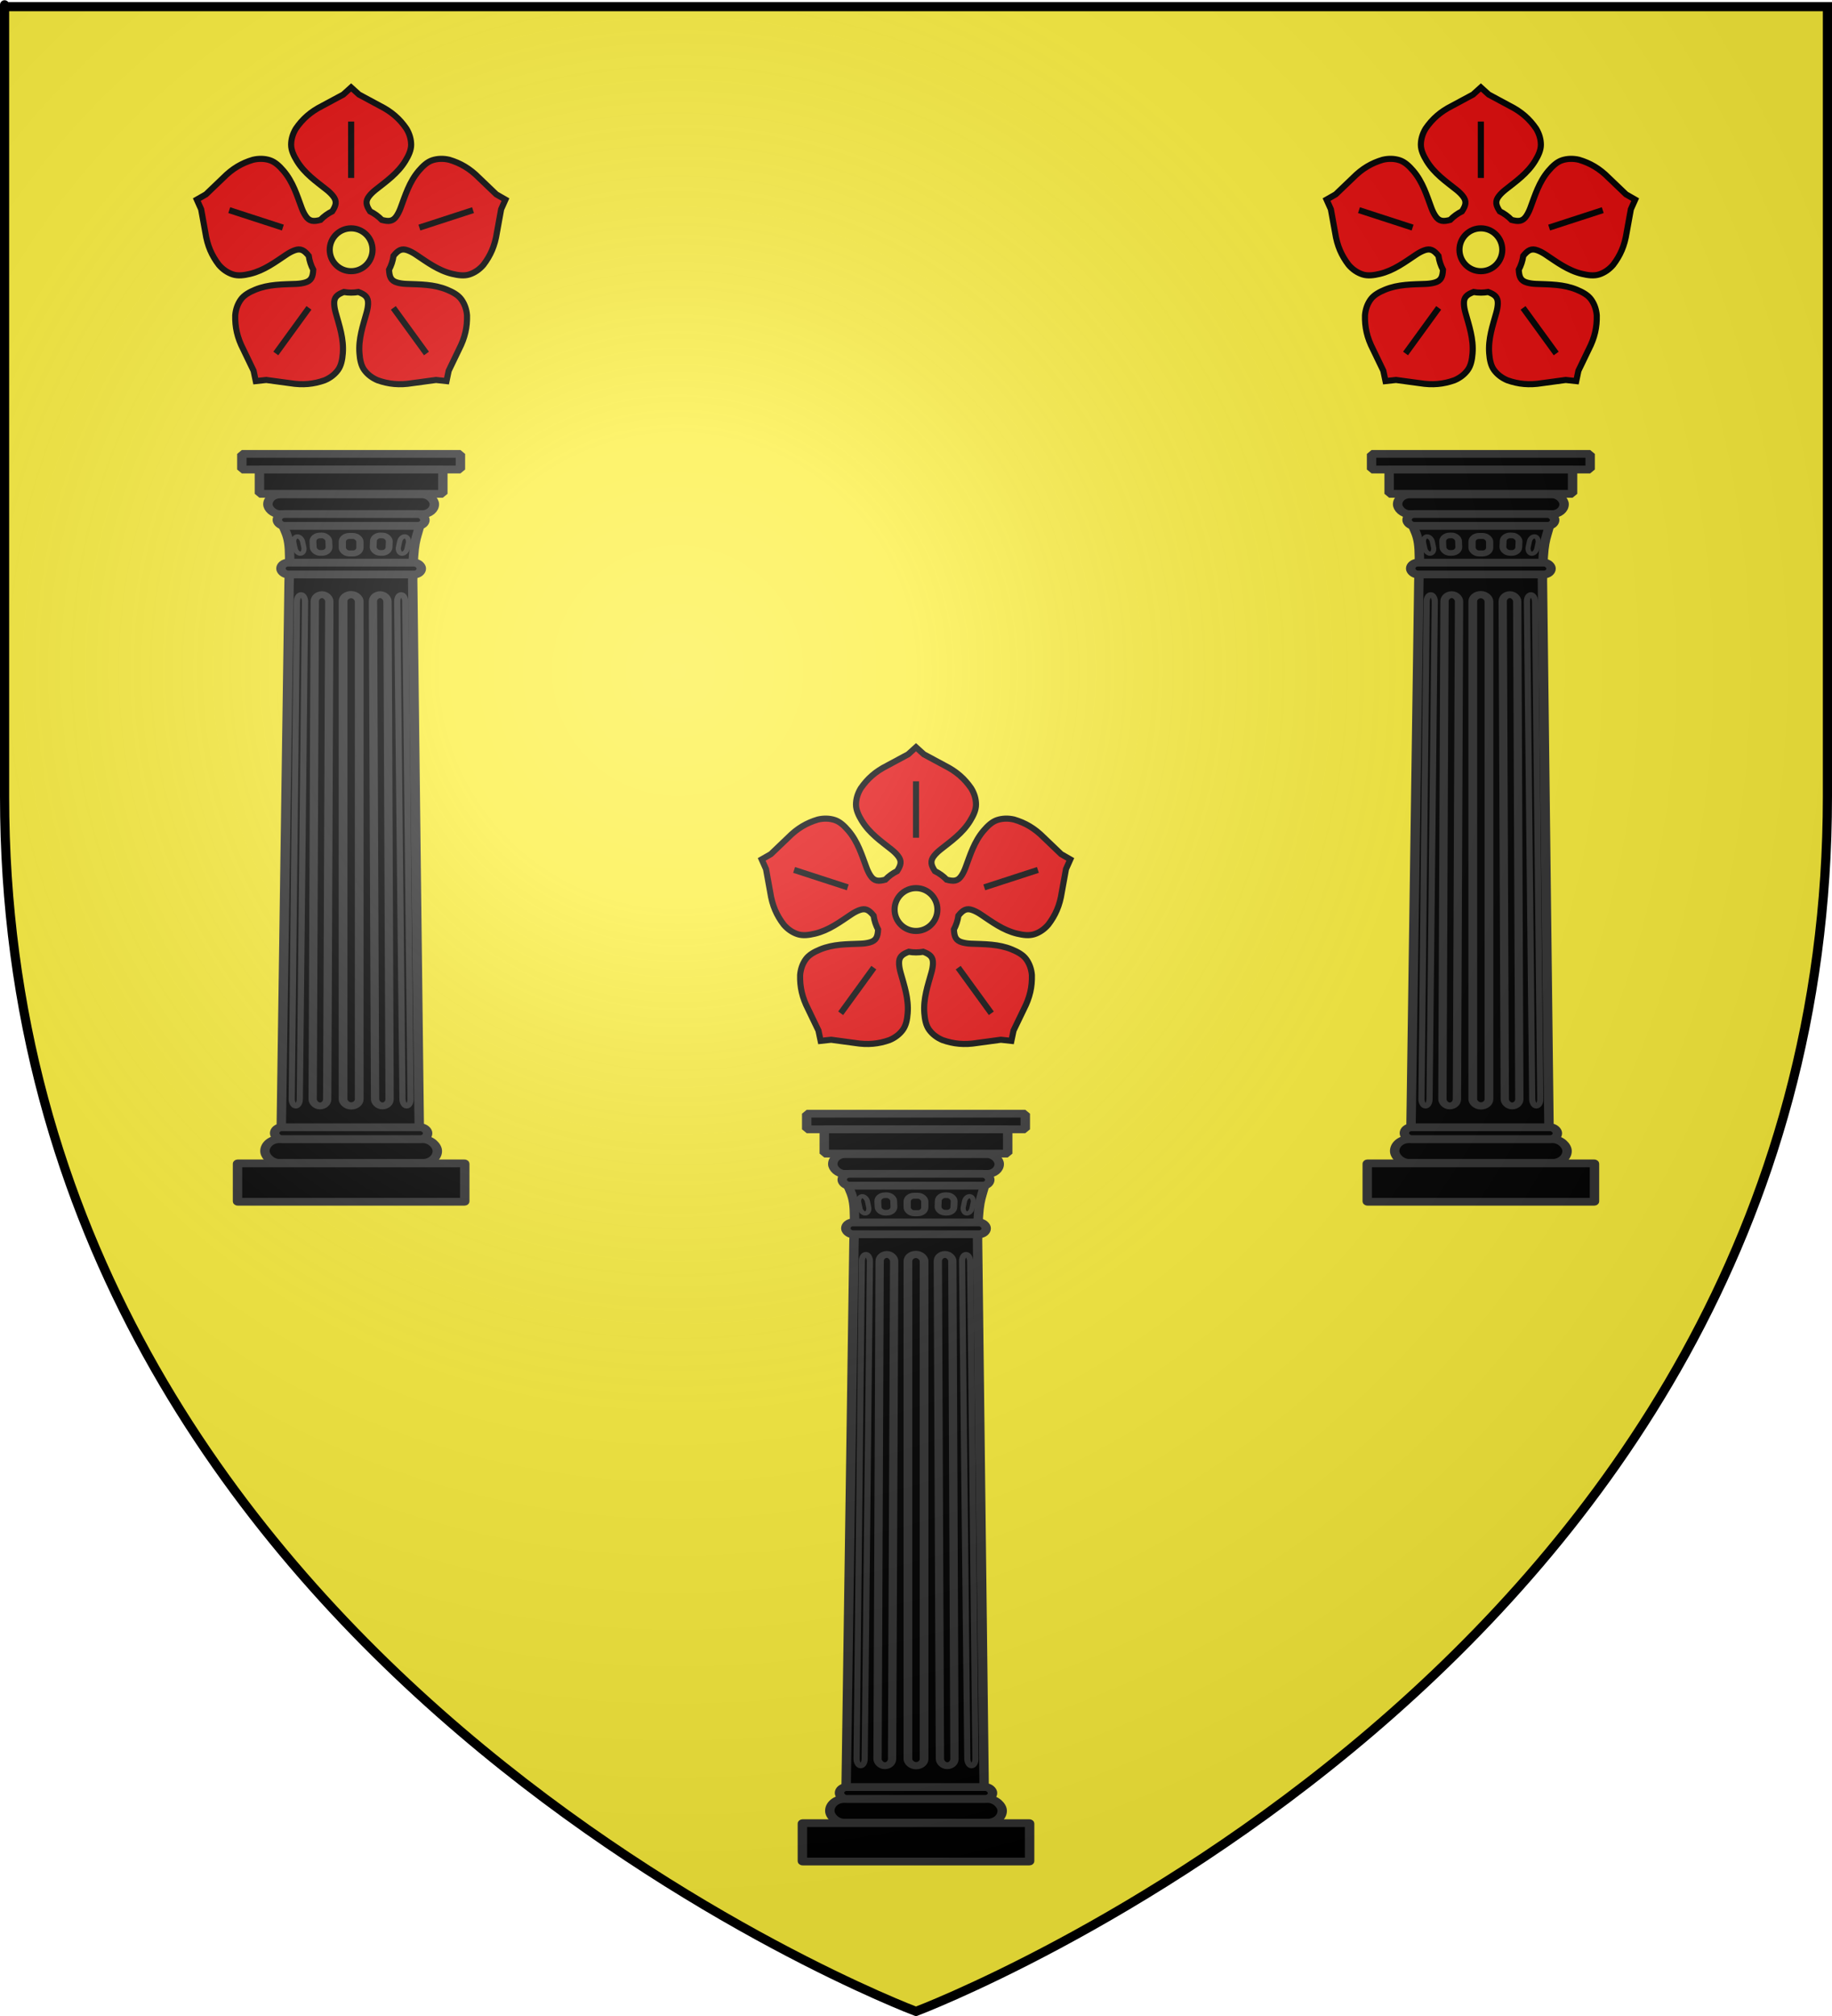 <?xml version="1.0" encoding="UTF-8" standalone="no"?>
<svg
   xmlns:dc="http://purl.org/dc/elements/1.1/"
   xmlns:cc="http://creativecommons.org/ns#"
   xmlns:rdf="http://www.w3.org/1999/02/22-rdf-syntax-ns#"
   xmlns:svg="http://www.w3.org/2000/svg"
   xmlns="http://www.w3.org/2000/svg"
   xmlns:xlink="http://www.w3.org/1999/xlink"
   xmlns:sodipodi="http://sodipodi.sourceforge.net/DTD/sodipodi-0.dtd"
   xmlns:inkscape="http://www.inkscape.org/namespaces/inkscape"
   height="660"
   width="600"
   version="1.0"
   id="svg2"
   sodipodi:version="0.32"
   inkscape:version="0.46"
   sodipodi:docname="Blason_ville_fr_Saint-Martin_01(65).svg"
   sodipodi:docbase="D:\Mes documents\Renaud-Notre Lapin"
   inkscape:export-filename="/Users/olivier/Desktop/Blason Rouge/Blason_Vide_3D.png"
   inkscape:export-xdpi="144"
   inkscape:export-ydpi="144"
   inkscape:output_extension="org.inkscape.output.svg.inkscape">
  <sodipodi:namedview
     inkscape:window-height="977"
     inkscape:window-width="1280"
     inkscape:pageshadow="2"
     inkscape:pageopacity="0.0"
     guidetolerance="10.0"
     gridtolerance="10.0"
     objecttolerance="10.0"
     borderopacity="1.0"
     bordercolor="#666666"
     pagecolor="#ffffff"
     id="base"
     showgrid="false"
     height="660px"
     inkscape:zoom="1.1621207"
     inkscape:cx="300.00013"
     inkscape:cy="330.00014"
     inkscape:window-x="-4"
     inkscape:window-y="-4"
     inkscape:current-layer="layer4"
     inkscape:object-nodes="true" />
  <desc
     id="desc4">Flag of Canton of Valais (Wallis)</desc>
  <defs
     id="defs6">
    <linearGradient
       id="linearGradient2893">
      <stop
         style="stop-color:white;stop-opacity:0.314;"
         offset="0"
         id="stop2895" />
      <stop
         id="stop2897"
         offset="0.19"
         style="stop-color:white;stop-opacity:0.251;" />
      <stop
         style="stop-color:#6b6b6b;stop-opacity:0.125;"
         offset="0.6"
         id="stop2901" />
      <stop
         style="stop-color:black;stop-opacity:0.125;"
         offset="1"
         id="stop2899" />
    </linearGradient>
    <radialGradient
       inkscape:collect="always"
       xlink:href="#linearGradient2893"
       id="radialGradient3163"
       gradientUnits="userSpaceOnUse"
       gradientTransform="matrix(1.353,0,0,1.349,-77.629,-85.747)"
       cx="221.445"
       cy="226.331"
       fx="221.445"
       fy="226.331"
       r="300" />
    <g
       id="s">
      <g
         id="c">
        <path
           transform="matrix(0.951,0.309,-0.309,0.951,0,-1)"
           d="M 0,0 L 0,1 L 0.5,1 L 0,0 z"
           id="t" />
        <use
           height="540"
           width="810"
           y="0"
           x="0"
           id="use2144"
           transform="scale(-1,1)"
           xlink:href="#t" />
      </g>
      <g
         id="a">
        <use
           height="540"
           width="810"
           y="0"
           x="0"
           id="use2147"
           transform="matrix(0.309,0.951,-0.951,0.309,0,0)"
           xlink:href="#c" />
        <use
           height="540"
           width="810"
           y="0"
           x="0"
           id="use2149"
           transform="matrix(-0.809,0.588,-0.588,-0.809,0,0)"
           xlink:href="#c" />
      </g>
      <use
         height="540"
         width="810"
         y="0"
         x="0"
         id="use2151"
         transform="scale(-1,1)"
         xlink:href="#a" />
    </g>
  </defs>
  <g
     inkscape:groupmode="layer"
     id="layer3"
     inkscape:label="Fond écu"
     style="display:inline">
    <path
       id="path2855"
       style="fill:#fcef3c;fill-opacity:1;fill-rule:evenodd;stroke:none;stroke-width:1px;stroke-linecap:butt;stroke-linejoin:miter;stroke-opacity:1"
       d="M 300,658.5 C 300,658.5 598.5,546.18 598.5,260.728 C 598.5,-24.723 598.5,2.176 598.5,2.176 L 1.5,2.176 L 1.5,260.728 C 1.5,546.18 300,658.5 300,658.5 z"
       sodipodi:nodetypes="cccccc" />
    <use
       transform="translate(-278.197,-278.654)"
       id="use7625"
       x="0"
       y="0"
       width="744.094"
       height="1052.362"
       xlink:href="#g7489" />
    <use
       transform="translate(-378.911,-581.511)"
       id="use7636"
       x="0"
       y="0"
       width="744.094"
       height="1052.362"
       xlink:href="#g7489" />
    <use
       transform="translate(-904.625,-547.225)"
       id="use7638"
       x="0"
       y="0"
       width="744.094"
       height="1052.362"
       xlink:href="#g7489" />
    <use
       transform="translate(-587.482,-532.94)"
       id="use7640"
       x="0"
       y="0"
       width="744.094"
       height="1052.362"
       xlink:href="#g7489" />
  </g>
  <g
     inkscape:groupmode="layer"
     id="layer4"
     inkscape:label="Meubles">
    <g
       id="g7123"
       transform="matrix(1.234,0,0,1.02,300,-40.34)">
      <g
         transform="translate(-16.445,32)"
         id="g7092">
        <path
           inkscape:connector-curvature="0"
           sodipodi:nodetypes="ccccccc"
           id="path7042"
           d="M -2.186,588.455 L 34.603,588.455 L 32.78,405.633 C 32.965,392.498 33.568,393.183 34.788,387.371 L -1.899,387.371 C -0.04,392.334 0.408,392.876 -0.017,405.956 L -2.186,588.455 z"
           style="fill:#000000;fill-opacity:1;stroke:#313131;stroke-width:2.5;stroke-linejoin:bevel;stroke-miterlimit:4;stroke-dasharray:none;stroke-opacity:1" />
        <rect
           style="fill:#000000;fill-opacity:1;stroke:#313131;stroke-width:2.5;stroke-linejoin:bevel;stroke-miterlimit:4;stroke-dasharray:none;stroke-opacity:1"
           id="rect7044"
           width="45.753"
           height="7.601"
           x="-6.432"
           y="584.952"
           ry="3.801" />
        <rect
           ry="3.172"
           y="377.991"
           x="-5.648"
           height="6.344"
           width="44.186"
           id="rect7046"
           style="fill:#000000;fill-opacity:1;stroke:#313131;stroke-width:2.5;stroke-linejoin:bevel;stroke-miterlimit:4;stroke-dasharray:none;stroke-opacity:1" />
        <rect
           ry="0.097"
           y="592.714"
           x="-13.709"
           height="12.316"
           width="60.307"
           id="rect7048"
           style="fill:#000000;fill-opacity:1;stroke:#313131;stroke-width:2.5;stroke-linejoin:bevel;stroke-miterlimit:4;stroke-dasharray:none;stroke-opacity:1" />
        <rect
           style="fill:#000000;fill-opacity:1;stroke:#313131;stroke-width:2.5;stroke-linejoin:bevel;stroke-miterlimit:4;stroke-dasharray:none;stroke-opacity:1"
           id="rect7050"
           width="40.614"
           height="3.803"
           x="-3.862"
           y="581.122"
           ry="1.902" />
        <rect
           ry="1.901"
           y="384.294"
           x="-3.148"
           height="3.801"
           width="39.185"
           id="rect7052"
           style="fill:#000000;fill-opacity:1;stroke:#313131;stroke-width:2.5;stroke-linejoin:bevel;stroke-miterlimit:4;stroke-dasharray:none;stroke-opacity:1" />
        <rect
           ry="0"
           y="365.002"
           x="-12.563"
           height="5.008"
           width="58.015"
           id="rect7054"
           style="fill:#000000;fill-opacity:1;stroke:#313131;stroke-width:2.5;stroke-linejoin:bevel;stroke-miterlimit:4;stroke-dasharray:none;stroke-opacity:1" />
        <rect
           y="370.025"
           x="-7.896"
           height="7.788"
           width="48.681"
           id="rect7056"
           style="fill:#000000;fill-opacity:1;stroke:#313131;stroke-width:2.5;stroke-linejoin:bevel;stroke-miterlimit:4;stroke-dasharray:none;stroke-opacity:1" />
        <rect
           style="fill:#000000;fill-opacity:1;stroke:#313131;stroke-width:2.5;stroke-linejoin:bevel;stroke-miterlimit:4;stroke-dasharray:none;stroke-opacity:1"
           id="rect7060"
           width="37.26"
           height="3.803"
           x="-2.186"
           y="399.897"
           ry="1.902" />
      </g>
      <rect
         ry="2.143"
         y="442.174"
         x="-2.143"
         height="164.097"
         width="4.286"
         id="rect7103"
         style="opacity:1;fill:#000000;fill-opacity:1;stroke:#313131;stroke-width:2.322;stroke-miterlimit:4;stroke-dasharray:none;stroke-opacity:1" />
      <rect
         transform="matrix(1,-3.4906514e-3,3.4906514e-3,1,0,0)"
         style="opacity:1;fill:#000000;fill-opacity:1;stroke:#313131;stroke-width:2.203;stroke-miterlimit:4;stroke-dasharray:none;stroke-opacity:1"
         id="rect7105"
         width="3.857"
         height="164.097"
         x="4.241"
         y="442.198"
         ry="2.143" />
      <rect
         transform="matrix(1,3.4906514e-3,-3.4906514e-3,1,0,0)"
         ry="2.143"
         y="442.198"
         x="-8.099"
         height="164.097"
         width="3.857"
         id="rect7107"
         style="opacity:1;fill:#000000;fill-opacity:1;stroke:#313131;stroke-width:2.203;stroke-miterlimit:4;stroke-dasharray:none;stroke-opacity:1" />
      <rect
         transform="matrix(1,-8.7265355e-3,8.7265355e-3,1,0,0)"
         ry="2.143"
         y="442.276"
         x="8.353"
         height="164.097"
         width="2.143"
         id="rect7109"
         style="opacity:1;fill:#000000;fill-opacity:1;stroke:#313131;stroke-width:1.642;stroke-miterlimit:4;stroke-dasharray:none;stroke-opacity:1" />
      <rect
         transform="matrix(1,8.7265355e-3,-8.7265355e-3,1,0,0)"
         style="opacity:1;fill:#000000;fill-opacity:1;stroke:#313131;stroke-width:1.642;stroke-miterlimit:4;stroke-dasharray:none;stroke-opacity:1"
         id="rect7111"
         width="2.143"
         height="164.097"
         x="-10.496"
         y="442.276"
         ry="2.143" />
      <rect
         style="opacity:1;fill:#000000;fill-opacity:1;stroke:#313131;stroke-width:1.918;stroke-miterlimit:4;stroke-dasharray:none;stroke-opacity:1"
         id="rect7113"
         width="4.682"
         height="5.62"
         x="-2.345"
         y="423.333"
         ry="1.852" />
      <rect
         transform="matrix(0.999,-3.4899497e-2,3.4899497e-2,0.999,0,0)"
         ry="1.852"
         y="422.794"
         x="-24.978"
         height="5.62"
         width="4.214"
         id="rect7115"
         style="opacity:1;fill:#000000;fill-opacity:1;stroke:#313131;stroke-width:1.819;stroke-miterlimit:4;stroke-dasharray:none;stroke-opacity:1" />
      <rect
         transform="matrix(0.999,3.4899497e-2,-3.4899497e-2,0.999,0,0)"
         ry="1.852"
         y="422.794"
         x="20.756"
         height="5.62"
         width="4.214"
         id="rect7117"
         style="opacity:1;fill:#000000;fill-opacity:1;stroke:#313131;stroke-width:1.819;stroke-miterlimit:4;stroke-dasharray:none;stroke-opacity:1" />
      <rect
         transform="matrix(0.985,0.174,-0.174,0.985,0,0)"
         style="opacity:1;fill:#000000;fill-opacity:1;stroke:#313131;stroke-width:1.356;stroke-miterlimit:4;stroke-dasharray:none;stroke-opacity:1"
         id="rect7119"
         width="2.341"
         height="5.62"
         x="86.612"
         y="414.429"
         ry="1.852" />
      <rect
         transform="matrix(0.985,-0.174,0.174,0.985,0,0)"
         style="opacity:1;fill:#000000;fill-opacity:1;stroke:#313131;stroke-width:1.356;stroke-miterlimit:4;stroke-dasharray:none;stroke-opacity:1"
         id="rect7121"
         width="2.341"
         height="5.62"
         x="-88.961"
         y="414.427"
         ry="1.852" />
    </g>
    <use
       x="0"
       y="0"
       xlink:href="#g7123"
       id="use7145"
       transform="translate(185,-216)"
       width="600"
       height="660" />
    <use
       x="0"
       y="0"
       xlink:href="#g7123"
       id="use7147"
       transform="translate(-185,-216)"
       width="600"
       height="660" />
    <g
       style="display:inline"
       id="g6949"
       transform="translate(6.66,-1.136)">
      <path
         id="path7547"
         d="M 293.341,245.763 L 290.776,248.085 L 283.924,251.771 C 280.022,253.735 277.416,256.091 275.248,259.234 C 274.218,260.932 273.693,262.729 273.689,264.527 C 273.686,266.326 274.548,268.125 275.595,269.837 C 278.091,273.921 281.857,276.52 285.326,279.27 C 286.113,279.895 286.821,280.572 287.404,281.3 C 288.803,283.048 288.41,284.377 287.15,286.322 C 285.704,287.036 284.397,287.987 283.285,289.131 C 281.048,289.727 279.66,289.685 278.431,287.816 C 277.918,287.037 277.493,286.155 277.142,285.213 C 275.599,281.064 274.291,276.683 271.178,273.046 C 269.874,271.522 268.43,270.145 266.719,269.593 C 265.007,269.041 263.136,268.986 261.204,269.442 C 257.545,270.532 254.498,272.28 251.424,275.384 L 245.801,280.764 L 242.802,282.485 L 244.215,285.64 L 245.606,293.298 C 246.268,297.616 247.703,300.819 250.022,303.852 C 251.318,305.357 252.865,306.41 254.574,306.97 C 256.283,307.529 258.262,307.268 260.213,306.802 C 264.869,305.689 268.503,302.907 272.19,300.459 C 273.028,299.903 273.889,299.44 274.761,299.111 C 276.853,298.322 277.995,299.103 279.453,300.897 C 279.684,302.519 280.194,304.049 280.931,305.443 C 280.807,307.759 280.347,309.067 278.187,309.659 C 277.288,309.906 276.318,310.039 275.313,310.082 C 270.891,310.268 266.317,310.155 261.896,311.992 C 260.044,312.762 258.29,313.712 257.236,315.169 C 256.183,316.626 255.549,318.386 255.386,320.365 C 255.292,324.181 256.014,327.62 258.016,331.503 L 261.393,338.512 L 262.107,341.9 L 265.544,341.526 L 273.257,342.571 C 277.568,343.275 281.059,342.903 284.66,341.634 C 286.491,340.867 287.973,339.721 289.033,338.268 C 290.093,336.815 290.454,334.855 290.613,332.856 C 290.994,328.084 289.476,323.767 288.286,319.504 C 288.016,318.536 287.837,317.572 287.794,316.641 C 287.689,314.405 288.792,313.561 290.954,312.728 C 291.729,312.861 292.528,312.934 293.341,312.934 C 294.154,312.934 294.953,312.861 295.728,312.728 C 297.89,313.561 298.993,314.405 298.889,316.641 C 298.845,317.572 298.666,318.536 298.396,319.504 C 297.207,323.767 295.688,328.084 296.069,332.856 C 296.228,334.855 296.589,336.815 297.649,338.268 C 298.709,339.721 300.191,340.867 302.022,341.634 C 305.623,342.903 309.114,343.275 313.426,342.571 L 321.138,341.526 L 324.575,341.9 L 325.289,338.512 L 328.666,331.503 C 330.668,327.62 331.39,324.181 331.297,320.365 C 331.133,318.386 330.499,316.626 329.446,315.169 C 328.392,313.712 326.638,312.762 324.786,311.992 C 320.365,310.155 315.791,310.268 311.369,310.082 C 310.365,310.039 309.394,309.906 308.495,309.659 C 306.335,309.067 305.875,307.759 305.751,305.443 C 306.488,304.049 306.998,302.519 307.229,300.897 C 308.687,299.103 309.829,298.322 311.921,299.111 C 312.793,299.44 313.654,299.903 314.492,300.459 C 318.179,302.907 321.813,305.689 326.469,306.802 C 328.42,307.268 330.399,307.529 332.108,306.97 C 333.818,306.41 335.364,305.357 336.66,303.852 C 338.979,300.819 340.414,297.616 341.076,293.298 L 342.467,285.64 L 343.88,282.485 L 340.881,280.764 L 335.258,275.384 C 332.184,272.28 329.137,270.532 325.478,269.442 C 323.546,268.986 321.675,269.041 319.963,269.593 C 318.252,270.145 316.808,271.522 315.504,273.046 C 312.391,276.683 311.083,281.064 309.54,285.213 C 309.189,286.155 308.764,287.037 308.252,287.816 C 307.022,289.685 305.634,289.727 303.397,289.131 C 302.285,287.987 300.978,287.036 299.533,286.322 C 298.272,284.377 297.879,283.048 299.278,281.3 C 299.861,280.572 300.569,279.895 301.356,279.27 C 304.825,276.52 308.591,273.921 311.088,269.837 C 312.134,268.125 312.997,266.326 312.993,264.527 C 312.989,262.729 312.464,260.932 311.434,259.234 C 309.266,256.091 306.66,253.735 302.758,251.771 L 295.906,248.085 L 293.341,245.763 z M 293.341,291.891 C 297.213,291.891 300.355,295.034 300.355,298.905 C 300.355,302.777 297.213,305.92 293.341,305.92 C 289.469,305.92 286.327,302.777 286.327,298.905 C 286.327,295.034 289.469,291.891 293.341,291.891 z"
         style="fill:#e20909;fill-opacity:1;fill-rule:evenodd;stroke:#000000;stroke-width:2;stroke-linecap:butt;stroke-linejoin:miter;stroke-miterlimit:4;stroke-dasharray:none;stroke-opacity:1" />
      <path
         d="M 293.341,275.393 C 293.341,256.929 293.341,256.929 293.341,256.929"
         style="fill:#e20909;fill-opacity:1;fill-rule:evenodd;stroke:#000000;stroke-width:2;stroke-linecap:butt;stroke-linejoin:miter;stroke-miterlimit:4;stroke-dasharray:none;stroke-opacity:1"
         id="path11048" />
      <path
         id="path11052"
         style="fill:#e20909;fill-opacity:1;fill-rule:evenodd;stroke:#000000;stroke-width:2;stroke-linecap:butt;stroke-linejoin:miter;stroke-miterlimit:4;stroke-dasharray:none;stroke-opacity:1"
         d="M 270.982,291.641 C 253.422,285.935 253.422,285.935 253.422,285.935" />
      <path
         d="M 279.523,317.929 C 268.671,332.866 268.671,332.866 268.671,332.866"
         style="fill:#e20909;fill-opacity:1;fill-rule:evenodd;stroke:#000000;stroke-width:2;stroke-linecap:butt;stroke-linejoin:miter;stroke-miterlimit:4;stroke-dasharray:none;stroke-opacity:1"
         id="path11054" />
      <path
         id="path11058"
         style="fill:#e20909;fill-opacity:1;fill-rule:evenodd;stroke:#000000;stroke-width:2;stroke-linecap:butt;stroke-linejoin:miter;stroke-miterlimit:4;stroke-dasharray:none;stroke-opacity:1"
         d="M 307.159,317.929 C 318.012,332.866 318.012,332.866 318.012,332.866" />
      <path
         d="M 315.7,291.641 C 333.261,285.935 333.261,285.935 333.261,285.935"
         style="fill:#e20909;fill-opacity:1;fill-rule:evenodd;stroke:#000000;stroke-width:2;stroke-linecap:butt;stroke-linejoin:miter;stroke-miterlimit:4;stroke-dasharray:none;stroke-opacity:1"
         id="path11062" />
    </g>
    <use
       style="display:inline"
       x="0"
       y="0"
       xlink:href="#g6949"
       id="use7149"
       transform="translate(185,-216)"
       width="600"
       height="660" />
    <use
       style="display:inline"
       x="0"
       y="0"
       xlink:href="#g6949"
       id="use7151"
       transform="translate(-185,-216)"
       width="600"
       height="660" />
  </g>
  <g
     inkscape:groupmode="layer"
     id="layer2"
     inkscape:label="Reflet final"
     sodipodi:insensitive="true">
    <path
       sodipodi:nodetypes="cccccc"
       d="M 300,658.5 C 300,658.5 598.5,546.18 598.5,260.728 C 598.5,-24.723 598.5,2.176 598.5,2.176 L 1.5,2.176 L 1.5,260.728 C 1.5,546.18 300,658.5 300,658.5 z "
       style="opacity:1;fill:url(#radialGradient3163);fill-opacity:1;fill-rule:evenodd;stroke:none;stroke-width:1px;stroke-linecap:butt;stroke-linejoin:miter;stroke-opacity:1"
       id="path2875"
       inkscape:export-xdpi="144"
       inkscape:export-ydpi="144" />
  </g>
  <g
     inkscape:groupmode="layer"
     id="layer1"
     inkscape:label="Contour final"
     sodipodi:insensitive="true">
    <path
       sodipodi:nodetypes="cccccc"
       d="M 300,658.5 C 300,658.5 1.5,546.18 1.5,260.728 C 1.5,-24.723 1.5,2.176 1.5,2.176 L 598.5,2.176 L 598.5,260.728 C 598.5,546.18 300,658.5 300,658.5 z "
       style="opacity:1;fill:none;fill-opacity:1;fill-rule:evenodd;stroke:#000000;stroke-width:3;stroke-linecap:butt;stroke-linejoin:miter;stroke-miterlimit:4;stroke-dasharray:none;stroke-opacity:1"
       id="path1411"
       inkscape:export-xdpi="144"
       inkscape:export-ydpi="144" />
  </g>
</svg>
